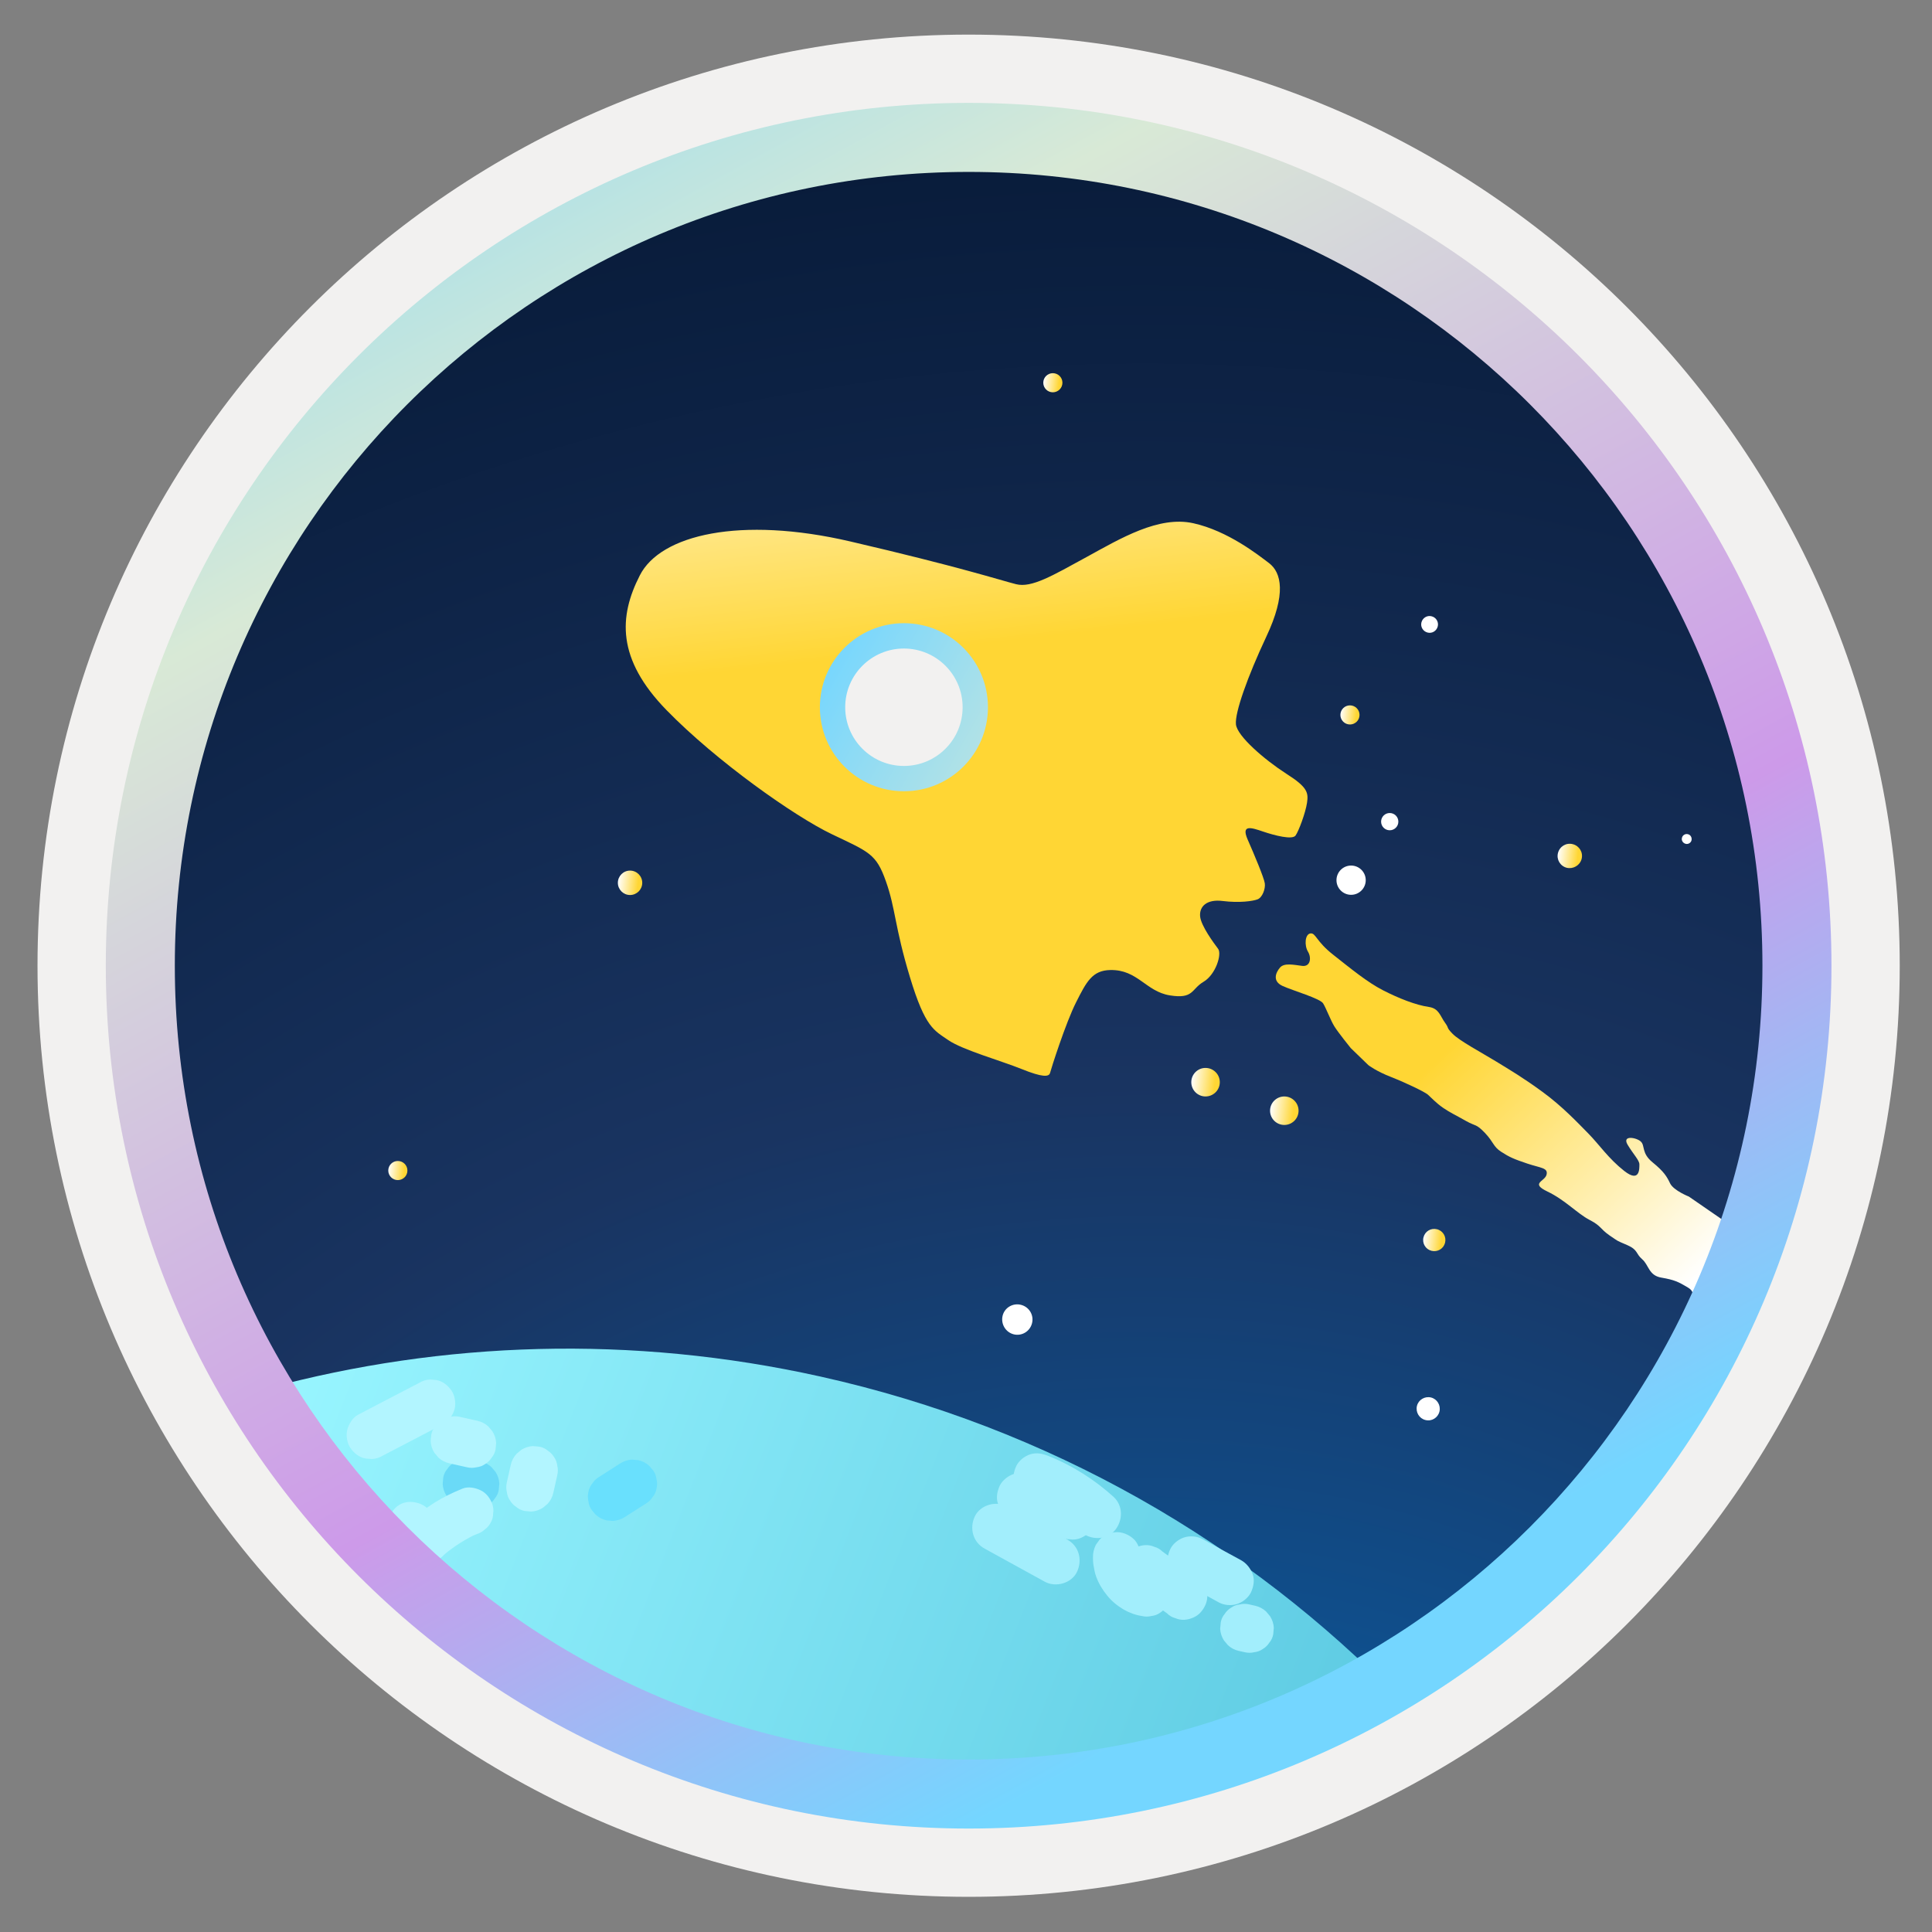 <svg width="103" height="103" viewBox="0 0 103 103" fill="none" xmlns="http://www.w3.org/2000/svg">
<rect x="0" y="0" width="103" height="103" fill="#808080" stroke="none"/>
<path d="M51.64 98.294C25.79 98.294 4.83 77.344 4.83 51.484C4.83 25.625 25.79 4.675 51.64 4.675C77.49 4.675 98.45 25.634 98.45 51.484C98.45 77.335 77.49 98.294 51.64 98.294Z" fill="url(#paint0_radial)"/>
<path d="M21.41 86.895C22.41 86.255 23.8 88.375 23.8 88.375C23.8 88.375 26.601 90.405 28.61 90.235C30.62 90.065 36.401 92.985 36.401 92.985C36.401 92.985 53.041 96.265 53.861 96.455C54.681 96.635 57.52 95.635 57.52 95.635C57.52 95.635 58.87 94.545 59.49 95.045C60.12 95.555 65.76 93.525 66.3 93.895C66.831 94.255 67.621 94.155 69.49 94.565C71.361 94.975 71.471 92.965 72.141 93.235C72.82 93.505 77.361 93.415 74.65 90.625C66.531 82.265 55.961 76.105 43.73 73.385C33.651 71.145 23.601 71.505 14.271 74.015" fill="url(#paint1_linear)"/>
<path d="M24.601 80.295C24.761 80.325 24.91 80.365 25.07 80.395C25.241 80.435 25.41 80.435 25.57 80.395C25.741 80.375 25.89 80.325 26.03 80.225C26.18 80.135 26.291 80.025 26.381 79.885C26.491 79.755 26.561 79.605 26.59 79.435C26.601 79.325 26.61 79.205 26.62 79.095C26.61 78.875 26.541 78.665 26.421 78.475C26.351 78.395 26.28 78.305 26.21 78.225C26.041 78.065 25.84 77.965 25.62 77.915C25.46 77.885 25.311 77.845 25.151 77.815C24.98 77.775 24.811 77.775 24.651 77.815C24.48 77.835 24.331 77.885 24.191 77.985C24.041 78.075 23.93 78.185 23.84 78.325C23.73 78.455 23.66 78.605 23.631 78.775C23.62 78.885 23.61 79.005 23.601 79.115C23.61 79.335 23.68 79.545 23.8 79.735C23.87 79.815 23.941 79.905 24.011 79.985C24.18 80.135 24.381 80.245 24.601 80.295Z" fill="#6ADAF7"/>
<path d="M27.23 78.095C27.16 78.405 27.09 78.725 27.02 79.035C26.98 79.205 26.98 79.375 27.02 79.535C27.041 79.705 27.09 79.855 27.191 79.995C27.28 80.145 27.39 80.255 27.53 80.345C27.66 80.455 27.811 80.525 27.98 80.555C28.09 80.565 28.21 80.575 28.32 80.585C28.541 80.575 28.75 80.505 28.941 80.385C29.02 80.315 29.11 80.245 29.191 80.175C29.351 80.005 29.451 79.805 29.5 79.585C29.57 79.275 29.64 78.955 29.71 78.645C29.75 78.475 29.75 78.305 29.71 78.145C29.691 77.975 29.64 77.825 29.541 77.685C29.451 77.535 29.34 77.425 29.201 77.335C29.07 77.225 28.921 77.155 28.75 77.125C28.64 77.115 28.52 77.105 28.41 77.095C28.191 77.105 27.98 77.175 27.791 77.295C27.71 77.365 27.62 77.435 27.541 77.505C27.381 77.675 27.28 77.875 27.23 78.095Z" fill="#B2F5FF"/>
<path d="M21.63 82.585C23.23 82.935 23.78 80.455 22.18 80.105C20.58 79.745 20.03 82.235 21.63 82.585Z" fill="#B2F5FF"/>
<path d="M33.3 80.885C33.681 80.645 34.06 80.395 34.441 80.155C34.59 80.065 34.7 79.955 34.791 79.815C34.901 79.685 34.971 79.535 35.001 79.365C35.041 79.195 35.041 79.025 35.001 78.865C34.98 78.695 34.931 78.545 34.831 78.405C34.761 78.325 34.691 78.235 34.62 78.155C34.45 77.995 34.251 77.895 34.031 77.845C33.92 77.835 33.8 77.825 33.691 77.815C33.471 77.825 33.261 77.895 33.071 78.015C32.691 78.255 32.31 78.505 31.93 78.745C31.78 78.835 31.671 78.945 31.581 79.085C31.471 79.215 31.401 79.365 31.37 79.535C31.331 79.705 31.331 79.875 31.37 80.035C31.39 80.205 31.441 80.355 31.541 80.495C31.61 80.575 31.68 80.665 31.75 80.745C31.921 80.905 32.12 81.005 32.34 81.055C32.45 81.065 32.571 81.075 32.681 81.085C32.901 81.065 33.111 81.005 33.3 80.885Z" fill="#69E0FD"/>
<path d="M58.27 83.045C58.27 83.165 58.27 83.285 58.29 83.405C58.33 83.625 58.36 83.845 58.44 84.055C58.58 84.435 58.77 84.745 59.02 85.055C59.27 85.365 59.56 85.605 59.9 85.805C60.19 85.975 60.54 86.105 60.88 86.155C61.05 86.195 61.22 86.195 61.38 86.155C61.55 86.135 61.7 86.085 61.84 85.985C62.1 85.815 62.34 85.505 62.4 85.185C62.46 84.865 62.43 84.505 62.23 84.225C62.05 83.965 61.76 83.715 61.43 83.665C61.31 83.645 61.19 83.615 61.08 83.575C61.19 83.615 61.29 83.655 61.4 83.695C61.24 83.635 61.09 83.555 60.96 83.455C61.05 83.515 61.14 83.585 61.23 83.645C61.09 83.545 60.97 83.425 60.86 83.305C60.93 83.385 61 83.475 61.07 83.555C60.96 83.425 60.87 83.285 60.8 83.125C60.85 83.225 60.89 83.325 60.94 83.415C60.87 83.275 60.82 83.125 60.79 82.965C60.81 83.075 60.83 83.185 60.85 83.285C60.83 83.155 60.82 83.025 60.82 82.895C60.82 82.725 60.77 82.565 60.69 82.425C60.63 82.275 60.54 82.135 60.41 82.025C60.18 81.815 59.8 81.655 59.48 81.685C59.16 81.715 58.83 81.835 58.61 82.095C58.55 82.185 58.48 82.275 58.42 82.365C58.31 82.595 58.26 82.815 58.27 83.045Z" fill="#A2EEFC"/>
<path d="M53.831 80.925C54.74 81.265 55.641 81.605 56.55 81.935C56.7 82.025 56.87 82.065 57.041 82.065C57.211 82.095 57.37 82.075 57.531 82.025C57.821 81.935 58.13 81.695 58.27 81.405C58.41 81.105 58.48 80.745 58.361 80.425C58.251 80.135 58.05 79.805 57.74 79.685C56.831 79.345 55.931 79.005 55.02 78.675C54.87 78.585 54.7 78.545 54.531 78.545C54.361 78.515 54.2 78.535 54.041 78.585C53.751 78.675 53.441 78.915 53.3 79.205C53.16 79.505 53.09 79.865 53.211 80.185C53.321 80.475 53.531 80.815 53.831 80.925Z" fill="#A2EEFC"/>
<path d="M54.7 79.885C55.501 80.195 56.251 80.605 56.95 81.095C56.861 81.035 56.77 80.965 56.681 80.905C57.011 81.145 57.331 81.395 57.63 81.665C58.12 82.115 58.98 82.125 59.431 81.595C59.87 81.075 59.891 80.275 59.361 79.795C58.35 78.885 57.17 78.125 55.901 77.625C55.571 77.495 55.27 77.425 54.92 77.535C54.63 77.625 54.321 77.865 54.181 78.155C54.041 78.455 53.971 78.815 54.09 79.135C54.2 79.435 54.401 79.765 54.7 79.885Z" fill="#A2EEFC"/>
<path d="M60.24 84.585C60.901 85.065 61.56 85.535 62.221 86.015C62.34 86.135 62.49 86.225 62.651 86.265C62.81 86.335 62.971 86.365 63.151 86.355C63.461 86.335 63.821 86.185 64.02 85.945C64.24 85.695 64.391 85.355 64.361 85.015C64.331 84.705 64.221 84.335 63.95 84.145C63.291 83.665 62.63 83.195 61.971 82.715C61.85 82.595 61.7 82.505 61.541 82.465C61.38 82.395 61.221 82.365 61.041 82.375C60.73 82.395 60.37 82.545 60.17 82.785C59.95 83.035 59.8 83.375 59.831 83.715C59.87 84.015 59.98 84.395 60.24 84.585Z" fill="#A2EEFC"/>
<path d="M66.05 88.015C66.15 88.035 66.26 88.065 66.361 88.085C66.531 88.125 66.701 88.125 66.861 88.085C67.031 88.065 67.18 88.015 67.32 87.915C67.471 87.825 67.581 87.715 67.671 87.575C67.781 87.445 67.85 87.295 67.88 87.125C67.891 87.015 67.9 86.895 67.91 86.785C67.9 86.565 67.831 86.355 67.71 86.165C67.641 86.085 67.57 85.995 67.501 85.915C67.331 85.755 67.13 85.655 66.91 85.605C66.811 85.585 66.701 85.555 66.6 85.535C66.43 85.495 66.26 85.495 66.1 85.535C65.93 85.555 65.781 85.605 65.641 85.705C65.49 85.795 65.38 85.905 65.29 86.045C65.18 86.175 65.111 86.325 65.081 86.495C65.07 86.605 65.061 86.725 65.05 86.835C65.061 87.055 65.13 87.265 65.251 87.455C65.32 87.535 65.391 87.625 65.46 87.705C65.63 87.865 65.82 87.965 66.05 88.015Z" fill="#A2EEFC"/>
<path d="M62.92 84.305C63.6 84.675 64.29 85.045 64.971 85.425C65.26 85.585 65.641 85.615 65.951 85.515C66.24 85.425 66.55 85.185 66.691 84.895C66.831 84.595 66.9 84.235 66.781 83.915C66.66 83.605 66.46 83.345 66.16 83.175C65.481 82.805 64.79 82.435 64.111 82.055C63.821 81.895 63.441 81.865 63.13 81.965C62.84 82.055 62.531 82.295 62.391 82.585C62.251 82.885 62.181 83.245 62.3 83.565C62.42 83.885 62.62 84.145 62.92 84.305Z" fill="#A2EEFC"/>
<path d="M56.89 82.075C55.82 81.485 54.76 80.905 53.69 80.315C53.11 79.995 52.26 80.225 51.97 80.845C51.67 81.475 51.87 82.225 52.5 82.565C53.57 83.155 54.63 83.735 55.7 84.325C56.28 84.645 57.13 84.415 57.42 83.795C57.72 83.155 57.52 82.415 56.89 82.075Z" fill="#A2EEFC"/>
<path d="M20.28 83.845C21.881 84.195 22.43 81.715 20.831 81.365C19.241 81.005 18.68 83.495 20.28 83.845Z" fill="#83E2FD"/>
<path d="M24.651 79.365C24.131 79.575 23.62 79.825 23.14 80.125C22.671 80.425 22.221 80.785 21.811 81.165C21.691 81.285 21.601 81.435 21.561 81.595C21.491 81.755 21.46 81.915 21.471 82.095C21.491 82.405 21.64 82.765 21.881 82.965C22.131 83.185 22.471 83.335 22.811 83.305C22.921 83.285 23.03 83.265 23.131 83.245C23.34 83.175 23.52 83.065 23.671 82.895C23.77 82.805 23.87 82.715 23.971 82.635C23.89 82.705 23.8 82.775 23.721 82.845C24.221 82.435 24.77 82.085 25.351 81.805C25.25 81.855 25.151 81.895 25.061 81.945C25.18 81.885 25.3 81.835 25.421 81.785C25.581 81.735 25.721 81.655 25.84 81.545C25.98 81.445 26.081 81.325 26.16 81.175C26.25 81.025 26.291 80.855 26.291 80.685C26.32 80.515 26.3 80.355 26.25 80.195C26.14 79.895 25.941 79.605 25.631 79.455C25.34 79.315 24.96 79.235 24.651 79.365Z" fill="#B2F5FF"/>
<path d="M25.45 75.745C25.14 75.675 24.82 75.605 24.511 75.535C24.34 75.495 24.171 75.495 24.011 75.535C23.84 75.555 23.69 75.605 23.55 75.705C23.4 75.795 23.29 75.905 23.2 76.045C23.09 76.175 23.02 76.325 22.99 76.495C22.98 76.605 22.97 76.725 22.96 76.835C22.97 77.055 23.04 77.265 23.16 77.455C23.23 77.535 23.3 77.625 23.37 77.705C23.54 77.865 23.74 77.965 23.96 78.015C24.27 78.085 24.59 78.155 24.9 78.225C25.07 78.265 25.24 78.265 25.4 78.225C25.57 78.205 25.72 78.155 25.86 78.055C26.01 77.965 26.12 77.855 26.21 77.715C26.32 77.585 26.39 77.435 26.421 77.265C26.43 77.155 26.44 77.035 26.45 76.925C26.44 76.705 26.37 76.495 26.25 76.305C26.18 76.225 26.11 76.135 26.04 76.055C25.87 75.895 25.67 75.795 25.45 75.745Z" fill="#B2F5FF"/>
<path d="M22.311 73.745C21.23 74.305 20.151 74.865 19.07 75.435C18.8 75.575 18.581 75.945 18.511 76.235C18.441 76.535 18.5 76.935 18.68 77.195C18.87 77.465 19.14 77.695 19.48 77.755C19.59 77.765 19.71 77.775 19.82 77.785C20.041 77.775 20.25 77.705 20.441 77.585C21.52 77.025 22.601 76.465 23.68 75.895C23.951 75.755 24.171 75.385 24.241 75.095C24.311 74.795 24.25 74.395 24.07 74.135C23.881 73.865 23.61 73.635 23.27 73.575C23.16 73.565 23.041 73.555 22.93 73.545C22.701 73.555 22.5 73.625 22.311 73.745Z" fill="#B2F5FF"/>
<path d="M16.93 78.425C16.03 78.565 15.13 78.705 14.23 78.855C14.06 78.855 13.9 78.905 13.761 78.985C13.611 79.045 13.47 79.135 13.361 79.265C13.15 79.495 12.991 79.875 13.021 80.195C13.05 80.515 13.171 80.845 13.431 81.065C13.671 81.275 14.03 81.455 14.361 81.405C15.261 81.265 16.16 81.125 17.061 80.975C17.23 80.975 17.39 80.925 17.53 80.845C17.68 80.785 17.82 80.695 17.93 80.565C18.14 80.335 18.3 79.955 18.27 79.635C18.241 79.315 18.12 78.985 17.86 78.765C17.61 78.555 17.261 78.375 16.93 78.425Z" fill="#B2F5FF"/>
<path fill-rule="evenodd" clip-rule="evenodd" d="M97.54 51.484C97.54 76.835 76.99 97.385 51.64 97.385C26.29 97.385 5.74 76.835 5.74 51.484C5.74 26.134 26.29 5.585 51.64 5.585C76.99 5.585 97.54 26.134 97.54 51.484ZM51.64 1.845C79.06 1.845 101.28 24.064 101.28 51.484C101.28 78.904 79.05 101.125 51.64 101.125C24.22 101.125 2 78.894 2 51.484C2 24.064 24.22 1.845 51.64 1.845Z" fill="#F2F1F0"/>
<path d="M35.531 37.855C38.191 40.584 42.361 43.525 44.35 44.474C46.34 45.425 46.711 45.514 47.23 46.984C47.751 48.455 47.691 49.385 48.511 52.094C49.331 54.804 49.8 54.925 50.56 55.455C51.321 55.974 53.35 56.544 54.471 56.995C55.581 57.444 55.92 57.414 55.98 57.205C56.031 56.995 56.821 54.514 57.37 53.434C57.92 52.344 58.23 51.734 59.191 51.715C60.651 51.684 61.081 52.855 62.361 53.065C63.641 53.275 63.501 52.734 64.16 52.344C64.82 51.955 65.15 50.864 64.941 50.584C64.731 50.304 64.02 49.355 63.98 48.844C63.941 48.334 64.32 47.925 65.191 48.035C66.061 48.145 66.8 48.044 67.05 47.944C67.3 47.844 67.471 47.385 67.43 47.094C67.391 46.804 66.871 45.565 66.51 44.745C66.16 43.934 66.721 44.124 67.341 44.334C67.96 44.544 68.9 44.785 69.07 44.544C69.24 44.304 69.6 43.334 69.68 42.804C69.76 42.264 69.721 41.974 68.57 41.245C67.421 40.505 65.951 39.245 65.891 38.614C65.831 37.984 66.51 36.075 67.51 33.944C68.591 31.654 68.311 30.524 67.66 30.024C67.091 29.595 65.471 28.305 63.62 27.895C61.77 27.485 59.74 28.704 57.931 29.695C56.12 30.684 55.001 31.355 54.17 31.145C53.331 30.934 51.17 30.224 45.321 28.864C39.471 27.505 35.211 28.505 34.111 30.674C32.99 32.864 32.87 35.124 35.531 37.855Z" fill="url(#paint2_linear)"/>
<path d="M54.04 71.135C54.47 71.245 54.91 70.984 55.02 70.544C55.13 70.115 54.87 69.674 54.43 69.564C54 69.454 53.55 69.715 53.45 70.154C53.35 70.585 53.61 71.025 54.04 71.135Z" fill="white"/>
<path d="M74.09 44.264C74.344 44.264 74.55 44.059 74.55 43.804C74.55 43.55 74.344 43.344 74.09 43.344C73.836 43.344 73.63 43.55 73.63 43.804C73.63 44.059 73.836 44.264 74.09 44.264Z" fill="white"/>
<path d="M89.86 44.984C90 45.025 90.15 44.934 90.18 44.794C90.21 44.654 90.13 44.505 89.99 44.474C89.85 44.434 89.7 44.525 89.67 44.664C89.63 44.804 89.72 44.944 89.86 44.984Z" fill="white"/>
<path d="M21.21 62.914C21.492 62.914 21.72 62.686 21.72 62.404C21.72 62.123 21.492 61.895 21.21 61.895C20.929 61.895 20.7 62.123 20.7 62.404C20.7 62.686 20.929 62.914 21.21 62.914Z" fill="url(#paint3_linear)"/>
<path d="M56.13 20.915C56.412 20.915 56.641 20.686 56.641 20.404C56.641 20.123 56.412 19.895 56.13 19.895C55.849 19.895 55.62 20.123 55.62 20.404C55.62 20.686 55.849 20.915 56.13 20.915Z" fill="url(#paint4_linear)"/>
<path d="M71.971 38.624C72.252 38.624 72.48 38.396 72.48 38.114C72.48 37.833 72.252 37.605 71.971 37.605C71.689 37.605 71.46 37.833 71.46 38.114C71.46 38.396 71.689 38.624 71.971 38.624Z" fill="url(#paint5_linear)"/>
<path d="M68.471 59.974C68.89 59.974 69.23 59.634 69.23 59.215C69.23 58.795 68.89 58.455 68.471 58.455C68.051 58.455 67.71 58.795 67.71 59.215C67.71 59.634 68.051 59.974 68.471 59.974Z" fill="url(#paint6_linear)"/>
<path d="M64.27 58.455C64.69 58.455 65.031 58.114 65.031 57.694C65.031 57.275 64.69 56.934 64.27 56.934C63.851 56.934 63.511 57.275 63.511 57.694C63.511 58.114 63.851 58.455 64.27 58.455Z" fill="url(#paint7_linear)"/>
<path d="M77.04 66.254C77.12 65.934 76.93 65.615 76.61 65.534C76.29 65.454 75.97 65.644 75.89 65.965C75.81 66.284 76 66.605 76.32 66.684C76.64 66.764 76.96 66.575 77.04 66.254Z" fill="url(#paint8_linear)"/>
<path d="M84.32 45.794C84.41 45.444 84.2 45.094 83.85 45.005C83.5 44.914 83.15 45.124 83.06 45.474C82.97 45.825 83.18 46.175 83.53 46.264C83.88 46.344 84.23 46.135 84.32 45.794Z" fill="url(#paint9_linear)"/>
<path d="M76.741 75.254C76.821 74.924 76.621 74.585 76.291 74.504C75.961 74.424 75.621 74.624 75.541 74.954C75.461 75.284 75.661 75.624 75.991 75.704C76.321 75.794 76.661 75.585 76.741 75.254Z" fill="white"/>
<path d="M76.65 33.395C76.71 33.154 76.56 32.914 76.32 32.855C76.08 32.794 75.84 32.944 75.78 33.184C75.72 33.425 75.87 33.664 76.11 33.724C76.35 33.785 76.59 33.635 76.65 33.395Z" fill="white"/>
<path d="M72.031 47.705C72.461 47.705 72.811 47.355 72.811 46.925C72.811 46.494 72.461 46.145 72.031 46.145C71.6 46.145 71.251 46.494 71.251 46.925C71.251 47.355 71.6 47.705 72.031 47.705Z" fill="white"/>
<path d="M33.59 47.715C33.949 47.715 34.24 47.423 34.24 47.065C34.24 46.706 33.949 46.414 33.59 46.414C33.231 46.414 32.94 46.706 32.94 47.065C32.94 47.423 33.231 47.715 33.59 47.715Z" fill="url(#paint10_linear)"/>
<path d="M92.831 66.225C92.4 65.945 91.941 65.105 91.941 65.105L90.04 63.794C90.04 63.794 89.231 63.474 89.04 63.094C88.861 62.715 88.701 62.455 88.1 61.965C87.501 61.474 87.71 61.084 87.481 60.864C87.26 60.645 86.46 60.495 86.77 61.025C87.081 61.544 87.4 61.855 87.4 62.075C87.4 62.294 87.43 63.084 86.591 62.425C85.751 61.764 85.27 61.035 84.691 60.444C84.111 59.855 83.281 58.974 82.24 58.215C81.201 57.455 80.52 57.054 79.751 56.584C78.981 56.114 77.8 55.484 77.441 55.114C77.081 54.745 77.281 54.855 77.031 54.514C76.781 54.175 76.721 53.764 76.18 53.684C75.481 53.584 74.57 53.224 73.731 52.794C72.891 52.364 72.01 51.635 71.081 50.904C70.15 50.175 70.15 49.724 69.861 49.764C69.57 49.804 69.531 50.404 69.731 50.734C69.93 51.065 69.861 51.544 69.43 51.495C69.001 51.444 68.471 51.315 68.24 51.584C68.001 51.864 67.831 52.315 68.38 52.565C68.93 52.815 70.391 53.234 70.54 53.495C70.701 53.755 70.93 54.374 71.13 54.705C71.331 55.035 72.01 55.874 72.01 55.874L72.951 56.785C72.951 56.785 73.371 57.114 74.18 57.425C74.99 57.745 75.941 58.205 76.121 58.355C76.3 58.514 76.561 58.804 76.941 59.065C77.32 59.325 77.621 59.455 78.16 59.764C78.701 60.065 78.68 59.895 79.171 60.404C79.65 60.914 79.6 61.124 80.031 61.404C80.46 61.684 80.71 61.794 81.43 62.035C82.15 62.275 82.54 62.255 82.451 62.624C82.361 62.995 81.561 63.075 82.501 63.525C83.441 63.974 84.1 64.704 84.74 65.034C85.38 65.365 85.29 65.504 85.811 65.865C86.331 66.215 86.141 66.115 86.74 66.374C87.341 66.635 87.191 66.825 87.55 67.135C87.91 67.445 87.891 68.004 88.581 68.115C89.27 68.234 89.471 68.335 89.96 68.624C90.451 68.915 90.171 69.124 90.04 69.644C89.921 70.105 90.311 70.475 90.871 70.945C91.621 69.305 92.391 67.594 92.981 66.305C92.951 66.284 92.891 66.254 92.831 66.225Z" fill="url(#paint11_linear)"/>
<path d="M48.19 42.184C50.665 42.184 52.67 40.179 52.67 37.705C52.67 35.23 50.665 33.224 48.19 33.224C45.716 33.224 43.71 35.23 43.71 37.705C43.71 40.179 45.716 42.184 48.19 42.184Z" fill="url(#paint12_linear)"/>
<path d="M48.19 40.835C49.919 40.835 51.32 39.433 51.32 37.705C51.32 35.976 49.919 34.575 48.19 34.575C46.462 34.575 45.06 35.976 45.06 37.705C45.06 39.433 46.462 40.835 48.19 40.835Z" fill="#F2F1F0"/>
<path fill-rule="evenodd" clip-rule="evenodd" d="M93.96 51.485C93.96 74.865 75.01 93.805 51.64 93.805C28.27 93.805 9.32 74.865 9.32 51.485C9.32 28.105 28.26 9.165 51.64 9.165C75.02 9.165 93.96 28.105 93.96 51.485ZM51.64 5.485C77.04 5.485 97.64 26.085 97.64 51.485C97.64 76.885 77.04 97.485 51.64 97.485C26.24 97.485 5.64 76.885 5.64 51.485C5.64 26.085 26.23 5.485 51.64 5.485Z" fill="url(#paint13_linear)"/>
<defs>
<radialGradient id="paint0_radial" cx="0" cy="0" r="1" gradientUnits="userSpaceOnUse" gradientTransform="translate(61.034 130.742) scale(149.686)">
<stop stop-color="#0078CF"/>
<stop offset="0.487" stop-color="#193461"/>
<stop offset="1" stop-color="#000F26"/>
</radialGradient>
<linearGradient id="paint1_linear" x1="85.371" y1="100.862" x2="-83.526" y2="34.836" gradientUnits="userSpaceOnUse">
<stop stop-color="#50C1DC"/>
<stop offset="0.417" stop-color="#98F5FF"/>
<stop offset="0.568" stop-color="#5AC8E1"/>
<stop offset="0.838" stop-color="#8DEDFA"/>
<stop offset="1" stop-color="#50C1DC"/>
</linearGradient>
<linearGradient id="paint2_linear" x1="49.007" y1="14.942" x2="51.562" y2="38.387" gradientUnits="userSpaceOnUse">
<stop stop-color="white"/>
<stop offset="0.832" stop-color="#FFD634"/>
</linearGradient>
<linearGradient id="paint3_linear" x1="20.701" y1="62.351" x2="21.723" y2="62.459" gradientUnits="userSpaceOnUse">
<stop stop-color="white"/>
<stop offset="0.832" stop-color="#FFD634"/>
</linearGradient>
<linearGradient id="paint4_linear" x1="55.617" y1="20.347" x2="56.638" y2="20.455" gradientUnits="userSpaceOnUse">
<stop stop-color="white"/>
<stop offset="0.832" stop-color="#FFD634"/>
</linearGradient>
<linearGradient id="paint5_linear" x1="71.46" y1="38.054" x2="72.481" y2="38.162" gradientUnits="userSpaceOnUse">
<stop stop-color="white"/>
<stop offset="0.832" stop-color="#FFD634"/>
</linearGradient>
<linearGradient id="paint6_linear" x1="67.713" y1="59.129" x2="69.219" y2="59.288" gradientUnits="userSpaceOnUse">
<stop stop-color="white"/>
<stop offset="0.832" stop-color="#FFD634"/>
</linearGradient>
<linearGradient id="paint7_linear" x1="63.513" y1="57.608" x2="65.019" y2="57.767" gradientUnits="userSpaceOnUse">
<stop stop-color="white"/>
<stop offset="0.832" stop-color="#FFD634"/>
</linearGradient>
<linearGradient id="paint8_linear" x1="75.871" y1="66.045" x2="77.053" y2="66.17" gradientUnits="userSpaceOnUse">
<stop stop-color="white"/>
<stop offset="0.832" stop-color="#FFD634"/>
</linearGradient>
<linearGradient id="paint9_linear" x1="83.043" y1="45.56" x2="84.334" y2="45.697" gradientUnits="userSpaceOnUse">
<stop stop-color="white"/>
<stop offset="0.832" stop-color="#FFD634"/>
</linearGradient>
<linearGradient id="paint10_linear" x1="32.946" y1="46.994" x2="34.236" y2="47.131" gradientUnits="userSpaceOnUse">
<stop stop-color="white"/>
<stop offset="0.832" stop-color="#FFD634"/>
</linearGradient>
<linearGradient id="paint11_linear" x1="121.148" y1="101.769" x2="68.423" y2="46.588" gradientUnits="userSpaceOnUse">
<stop offset="0.596" stop-color="white"/>
<stop offset="0.832" stop-color="#FFD634"/>
</linearGradient>
<linearGradient id="paint12_linear" x1="43.708" y1="35.179" x2="95.582" y2="64.376" gradientUnits="userSpaceOnUse">
<stop stop-color="#74D6FF"/>
<stop offset="0.268" stop-color="#D8E9D6"/>
<stop offset="0.613" stop-color="#CD9AE9"/>
<stop offset="0.83" stop-color="#74D6FF"/>
</linearGradient>
<linearGradient id="paint13_linear" x1="17.699" y1="-10.408" x2="81.951" y2="106.757" gradientUnits="userSpaceOnUse">
<stop stop-color="#74D6FF"/>
<stop offset="0.268" stop-color="#D8E9D6"/>
<stop offset="0.613" stop-color="#CD9AE9"/>
<stop offset="0.83" stop-color="#74D6FF"/>
</linearGradient>
</defs>
</svg>
